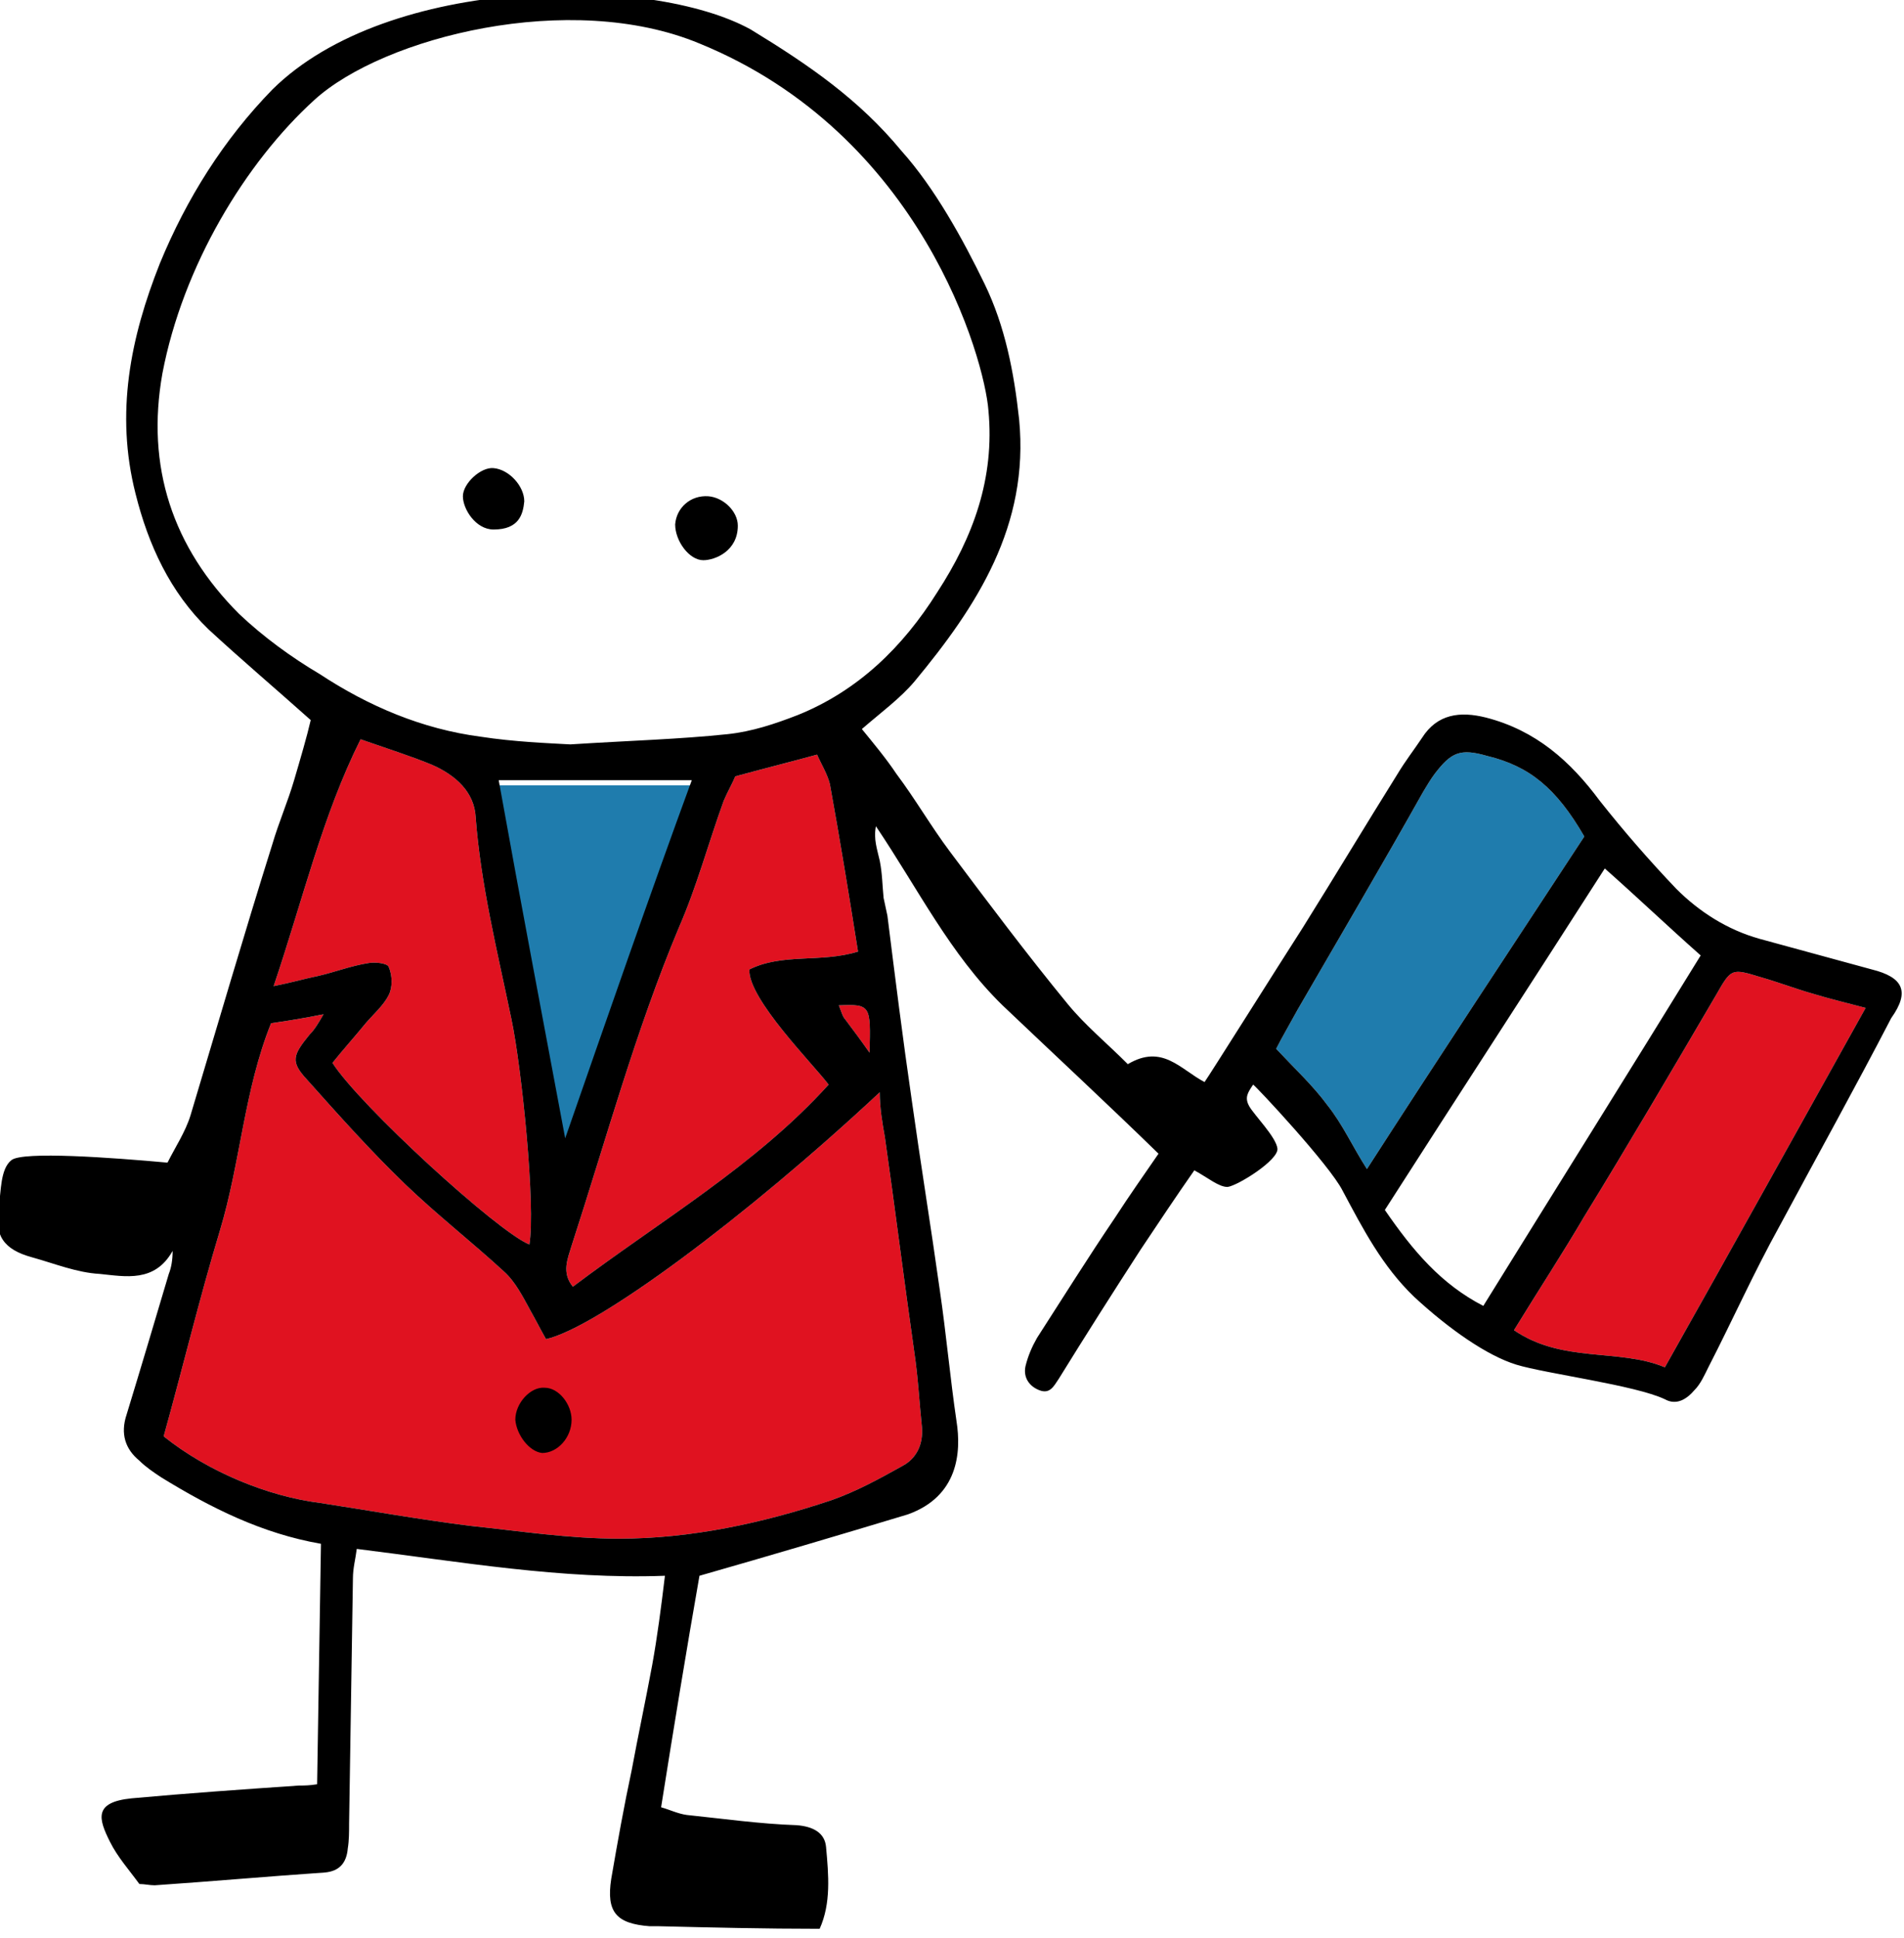 <?xml version="1.0" encoding="utf-8"?>
<!-- Generator: Adobe Illustrator 19.1.0, SVG Export Plug-In . SVG Version: 6.00 Build 0)  -->
<svg version="1.1" id="Calque_1" xmlns="http://www.w3.org/2000/svg" xmlns:xlink="http://www.w3.org/1999/xlink" x="0px" y="0px"
	 viewBox="0 0 148.9 151.5" style="enable-background:new 0 0 148.9 151.5;" xml:space="preserve">
<style type="text/css">
	.st0{fill:#E01220;}
	.st1{fill:#1F7CAD;}
	.st2{fill:#C0BFBF;}
	.st3{fill:#1F7CAD;stroke:#000000;stroke-width:2;stroke-miterlimit:10;}
	.st4{fill:#6DA3C3;}
	.st5{fill:none;stroke:#E01220;stroke-width:3;stroke-miterlimit:10;}
	.st6{fill:#F5FBF9;}
	.st7{fill:#1D1D1B;}
	.st8{fill:#010202;}
</style>
<g>
	<path class="st0" d="M68,82.3c-0.7-1-1.3-1.8-1.9-2.6c-0.2-0.2-0.3-0.6-0.5-1.1C68.1,78.5,68.1,78.6,68,82.3z"/>
	<path class="st0" d="M64.8,84.8c-5.7,6.3-13.1,10.6-20,15.8c-0.9-1.1-0.4-2.2-0.1-3.2c2.7-8.3,5-16.8,8.4-24.9
		c1.4-3.2,2.3-6.6,3.5-9.9c0.3-0.7,0.7-1.4,0.9-1.9c2.2-0.6,4.2-1.1,6.4-1.7c0.3,0.7,0.8,1.5,1,2.3c0.8,4.4,1.5,8.7,2.2,13.1
		c-2.9,0.9-5.9,0.1-8.5,1.4C58.5,78.1,63.6,83.2,64.8,84.8z"/>
	<path class="st1" d="M44.2,89.5c-1.7-9.1-3.4-18.1-5.2-28.1c5,0,10,0,15.1,0C50.8,70.4,47.4,80.3,44.2,89.5z"/>
	<path class="st0" d="M28.2,57.8c2,0.7,3.9,1.3,5.6,2c1.8,0.8,3.3,2.1,3.4,4.1c0.4,5.3,1.7,10.5,2.8,15.8c0.8,3.8,1.9,14.6,1.4,17.6
		c-2.5-1-13.3-10.9-15.4-14.2c0.8-1,1.7-2,2.6-3.1c0.6-0.7,1.4-1.4,1.8-2.2c0.3-0.6,0.3-1.5,0-2.2c-0.1-0.3-1.1-0.4-1.6-0.3
		c-1.3,0.2-2.6,0.7-3.9,1c-1,0.2-2,0.5-3.5,0.8C23.7,70.3,25.2,63.8,28.2,57.8z"/>
	<path class="st0" d="M69.2,88.9c0.8,5.6,1.5,11.2,2.3,16.8c0.3,2,0.4,4,0.6,5.9c0.1,1.3-0.4,2.4-1.5,3c-1.8,1-3.6,2-5.6,2.7
		c-5.4,1.8-11,3-16.6,3c-3.9,0-7.8-0.6-11.6-1c-4-0.5-7.9-1.2-11.8-1.8c-4-0.5-8.7-2.4-12.2-5.2c1.5-5.4,2.8-10.8,4.4-16.1
		c1.6-5.3,1.9-11,4-16.2c1.4-0.2,2.6-0.4,4.1-0.7c-0.4,0.7-0.7,1.2-1.1,1.6c-1.3,1.6-1.5,2.1-0.2,3.5c2.5,2.8,5,5.6,7.7,8.2
		c2.5,2.4,5.2,4.5,7.7,6.8c0.9,0.8,1.5,2,2.1,3.1c0.4,0.7,0.8,1.5,1.2,2.2c4-0.9,15.6-9.5,26.1-19.3C68.8,86.6,69,87.8,69.2,88.9z"
		/>
	<path class="st1" d="M103.8,86.4c-1.1-1.5-2.5-2.8-4-4.4c0.4-0.8,1.1-2,1.7-3.1c3.3-5.7,6.6-11.3,9.8-17c0.3-0.5,0.6-1,0.9-1.4
		c1.3-1.7,2-2,4.1-1.4c3.3,0.8,5.4,2.5,7.6,6.3c-5.7,8.7-11.4,17.3-17,26C105.8,89.7,105,87.9,103.8,86.4z"/>
	<path class="st0" d="M130.2,106.9c-3.6-1.5-8-0.3-11.8-2.9c1.9-3.1,3.8-6,5.5-8.9c3.5-5.7,6.9-11.5,10.3-17.3
		c1.2-2.1,1.2-2.1,3.5-1.4c1.4,0.4,2.7,0.9,4.1,1.3c1.3,0.4,2.6,0.7,4.1,1.1C140.6,88.3,135.5,97.5,130.2,106.9z"/>
	<path d="M146.4,75.8c-2.9-0.8-5.9-1.6-8.8-2.4c-2.5-0.7-4.7-2.1-6.5-3.9c-2.1-2.2-4.1-4.5-6-6.9c-2.3-3.1-5-5.5-8.9-6.5
		c-2-0.5-3.8-0.3-5,1.6c-0.6,0.9-1.3,1.8-1.9,2.8c-2.5,4-4.9,8-7.4,12c-1.8,2.8-7.4,11.7-7.7,12.1c-1.9-1-3.3-3-6-1.4
		c-1.7-1.7-3.3-3-4.7-4.7c-3.2-3.9-6.2-7.9-9.2-11.9c-1.5-2-2.7-4.1-4.2-6.1c-0.8-1.2-1.8-2.4-2.7-3.5c1.5-1.3,3-2.4,4.1-3.7
		c4.9-5.9,9-12.2,8.2-20.5c-0.4-3.7-1.1-7.3-2.7-10.6c-1.7-3.5-3.9-7.5-6.5-10.4c-3.3-4-7.2-6.7-11.8-9.5C50.9-2,30.4-2,21.3,7
		c-3.8,3.9-6.7,8.5-8.8,13.6c-2.3,5.8-3.5,11.7-1.9,18c1,4,2.7,7.7,5.7,10.6c2.6,2.4,5.2,4.6,8,7.1C24,57.6,23.5,59.3,23,61
		c-0.5,1.7-1.2,3.3-1.7,5C19.1,73,17,80.2,14.9,87.2c-0.4,1.3-1.2,2.5-1.8,3.7C8.7,90.5,1.8,90,0.9,90.7s-0.8,2.5-1,3.6
		c-0.4,2.3,0.4,3.4,2.6,4c1.8,0.5,3.5,1.2,5.3,1.3c2,0.2,4.3,0.7,5.7-1.8c0,0.7-0.1,1.3-0.3,1.8c-1.1,3.7-2.2,7.4-3.3,11
		c-0.5,1.5-0.1,2.7,1,3.6c0.5,0.5,1.1,0.9,1.7,1.3c3.9,2.4,7.9,4.4,12.5,5.2c-0.1,6.3-0.2,12.5-0.3,18.8c-0.6,0.1-1,0.1-1.4,0.1
		c-4.4,0.3-8.7,0.6-13.1,1c-3,0.3-2.6,1.6-1.7,3.4c0.6,1.2,1.5,2.2,2.3,3.3c0.4,0,0.8,0.1,1.2,0.1c4.4-0.3,8.9-0.7,13.3-1
		c1.1-0.1,1.7-0.7,1.8-1.9c0.1-0.6,0.1-1.3,0.1-1.9c0.1-6.4,0.2-12.8,0.3-19.2c0-0.8,0.2-1.5,0.3-2.3c8.1,1,16,2.4,24.1,2.1
		c-0.3,2.5-0.6,4.8-1,7c-0.5,2.7-1.1,5.5-1.6,8.2c-0.6,2.8-1.1,5.6-1.6,8.5c-0.4,2.6,0.4,3.5,3,3.7c0.2,0,0.5,0,0.7,0
		c4.1,0.1,8.3,0.2,12.6,0.2c0.9-2,0.7-4.2,0.5-6.4c-0.1-1.1-1-1.6-2.3-1.7c-2.9-0.1-5.7-0.5-8.6-0.8c-0.7-0.1-1.3-0.4-2-0.6
		c1-6.3,2-12.4,3-18.1c5.6-1.6,11-3.2,16.3-4.8c3.9-1.4,4.2-4.8,3.8-7.3c-0.5-3.4-0.8-6.8-1.3-10.2c-0.7-5-1.5-9.9-2.2-14.9
		c-0.7-4.8-1.3-9.6-1.9-14.4c-0.1-0.5-0.2-0.9-0.3-1.4c-0.1-1-0.1-1.9-0.3-2.9c-0.2-0.9-0.5-1.7-0.3-2.7c3.3,4.9,5.8,10,9.9,14
		c4.1,3.9,8.2,7.7,12.2,11.6c-1.1,1.6-2.3,3.3-3.4,5c-2.1,3.1-4.1,6.3-6.1,9.4c-0.4,0.7-0.7,1.4-0.9,2.2c-0.2,0.9,0.3,1.6,1.1,1.9
		c0.8,0.3,1.1-0.3,1.5-0.9c2.1-3.4,4.2-6.7,6.4-10.1c1.4-2.1,2.8-4.2,4.2-6.2c1.1,0.6,1.9,1.3,2.6,1.3c0.8-0.1,4-2.1,3.9-3
		s-1.8-2.6-2.2-3.3s-0.1-1.1,0.3-1.7c0.2,0.1,6,6.3,7,8.3c1.6,3,3.1,5.9,5.6,8.3c2.7,2.5,5.7,4.6,8,5.3c2.3,0.7,9.3,1.6,11.6,2.7
		c0.9,0.5,1.7,0,2.3-0.7c0.5-0.5,0.8-1.2,1.1-1.8c2-3.9,3.5-7.3,5.6-11.1c2.9-5.4,5.9-10.8,8.7-16.2
		C149.4,77.5,148.8,76.4,146.4,75.8z M68,82.3c-0.7-1-1.3-1.8-1.9-2.6c-0.2-0.2-0.3-0.6-0.5-1.1C68.1,78.5,68.1,78.6,68,82.3z
		 M64.8,84.8c-5.7,6.3-13.1,10.6-20,15.8c-0.9-1.1-0.4-2.2-0.1-3.2c2.7-8.3,5-16.8,8.4-24.9c1.4-3.2,2.3-6.6,3.5-9.9
		c0.3-0.7,0.7-1.4,0.9-1.9c2.2-0.6,4.2-1.1,6.4-1.7c0.3,0.7,0.8,1.5,1,2.3c0.8,4.4,1.5,8.7,2.2,13.1c-2.9,0.9-5.9,0.1-8.5,1.4
		C58.5,78.1,63.6,83.2,64.8,84.8z M44.2,89C42.5,79.9,40.8,71,39,61c5,0,10,0,15.1,0C50.8,70,47.4,79.8,44.2,89z M18.7,48
		c-5.2-5.2-7.3-11.5-6-18.8c1.6-8.4,6.5-16.5,11.9-21.4c5.4-4.9,20-8.6,30.1-4.4C72.1,10.5,77,28.1,77.3,32.1
		c0.5,5.3-1.2,9.9-4,14.2c-2.7,4.3-6.2,7.7-10.9,9.6c-1.8,0.7-3.6,1.3-5.5,1.5c-3.8,0.4-7.6,0.5-12.3,0.8c-1.8-0.1-4.4-0.2-7-0.6
		c-4.6-0.6-8.8-2.4-12.6-4.9C22.8,51.4,20.6,49.8,18.7,48z M28.2,57.8c2,0.7,3.9,1.3,5.6,2c1.8,0.8,3.3,2.1,3.4,4.1
		c0.4,5.3,1.7,10.5,2.8,15.8c0.8,3.8,1.9,14.6,1.4,17.6c-2.5-1-13.3-10.9-15.4-14.2c0.8-1,1.7-2,2.6-3.1c0.6-0.7,1.4-1.4,1.8-2.2
		c0.3-0.6,0.3-1.5,0-2.2c-0.1-0.3-1.1-0.4-1.6-0.3c-1.3,0.2-2.6,0.7-3.9,1c-1,0.2-2,0.5-3.5,0.8C23.7,70.3,25.2,63.8,28.2,57.8z
		 M69.2,88.9c0.8,5.6,1.5,11.2,2.3,16.8c0.3,2,0.4,4,0.6,5.9c0.1,1.3-0.4,2.4-1.5,3c-1.8,1-3.6,2-5.6,2.7c-5.4,1.8-11,3-16.6,3
		c-3.9,0-7.8-0.6-11.6-1c-4-0.5-7.9-1.2-11.8-1.8c-4-0.5-8.7-2.4-12.2-5.2c1.5-5.4,2.8-10.8,4.4-16.1c1.6-5.3,1.9-11,4-16.2
		c1.4-0.2,2.6-0.4,4.1-0.7c-0.4,0.7-0.7,1.2-1.1,1.6c-1.3,1.6-1.5,2.1-0.2,3.5c2.5,2.8,5,5.6,7.7,8.2c2.5,2.4,5.2,4.5,7.7,6.8
		c0.9,0.8,1.5,2,2.1,3.1c0.4,0.7,0.8,1.5,1.2,2.2c4-0.9,15.6-9.5,26.1-19.3C68.8,86.6,69,87.8,69.2,88.9z M103.8,86.4
		c-1.1-1.5-2.5-2.8-4-4.4c0.4-0.8,1.1-2,1.7-3.1c3.3-5.7,6.6-11.3,9.8-17c0.3-0.5,0.6-1,0.9-1.4c1.3-1.7,2-2,4.1-1.4
		c3.3,0.8,5.4,2.5,7.6,6.3c-5.7,8.7-11.4,17.3-17,26C105.8,89.7,105,87.9,103.8,86.4z M108.3,94.6c5.7-8.9,11.5-17.8,17.2-26.7
		c2.6,2.3,4.9,4.5,7.5,6.8c-5.6,9.1-11.3,18.2-17,27.4C112.7,100.4,110.5,97.8,108.3,94.6z M130.2,106.9c-3.6-1.5-8-0.3-11.8-2.9
		c1.9-3.1,3.8-6,5.5-8.9c3.5-5.7,6.9-11.5,10.3-17.3c1.2-2.1,1.2-2.1,3.5-1.4c1.4,0.4,2.7,0.9,4.1,1.3c1.3,0.4,2.6,0.7,4.1,1.1
		C140.6,88.3,135.5,97.5,130.2,106.9z"/>
	<path d="M55.4,38.8c1.2,0.1,2.3,1.2,2.3,2.3c0,2-1.8,2.7-2.7,2.7c-1.1,0-2.2-1.5-2.2-2.8C52.9,39.7,54,38.7,55.4,38.8z"/>
	<path d="M38.6,36.6c1.2,0.1,2.4,1.4,2.4,2.6c-0.1,1-0.4,2.2-2.4,2.2c-1.4,0-2.4-1.6-2.4-2.6C36.2,37.8,37.6,36.5,38.6,36.6z"/>
	<path d="M44.7,111c0,1.4-1.1,2.6-2.3,2.6c-1-0.1-2-1.4-2.1-2.6c0-1.3,1.2-2.6,2.3-2.5C43.7,108.5,44.7,109.8,44.7,111z"/>
</g>
</svg>
